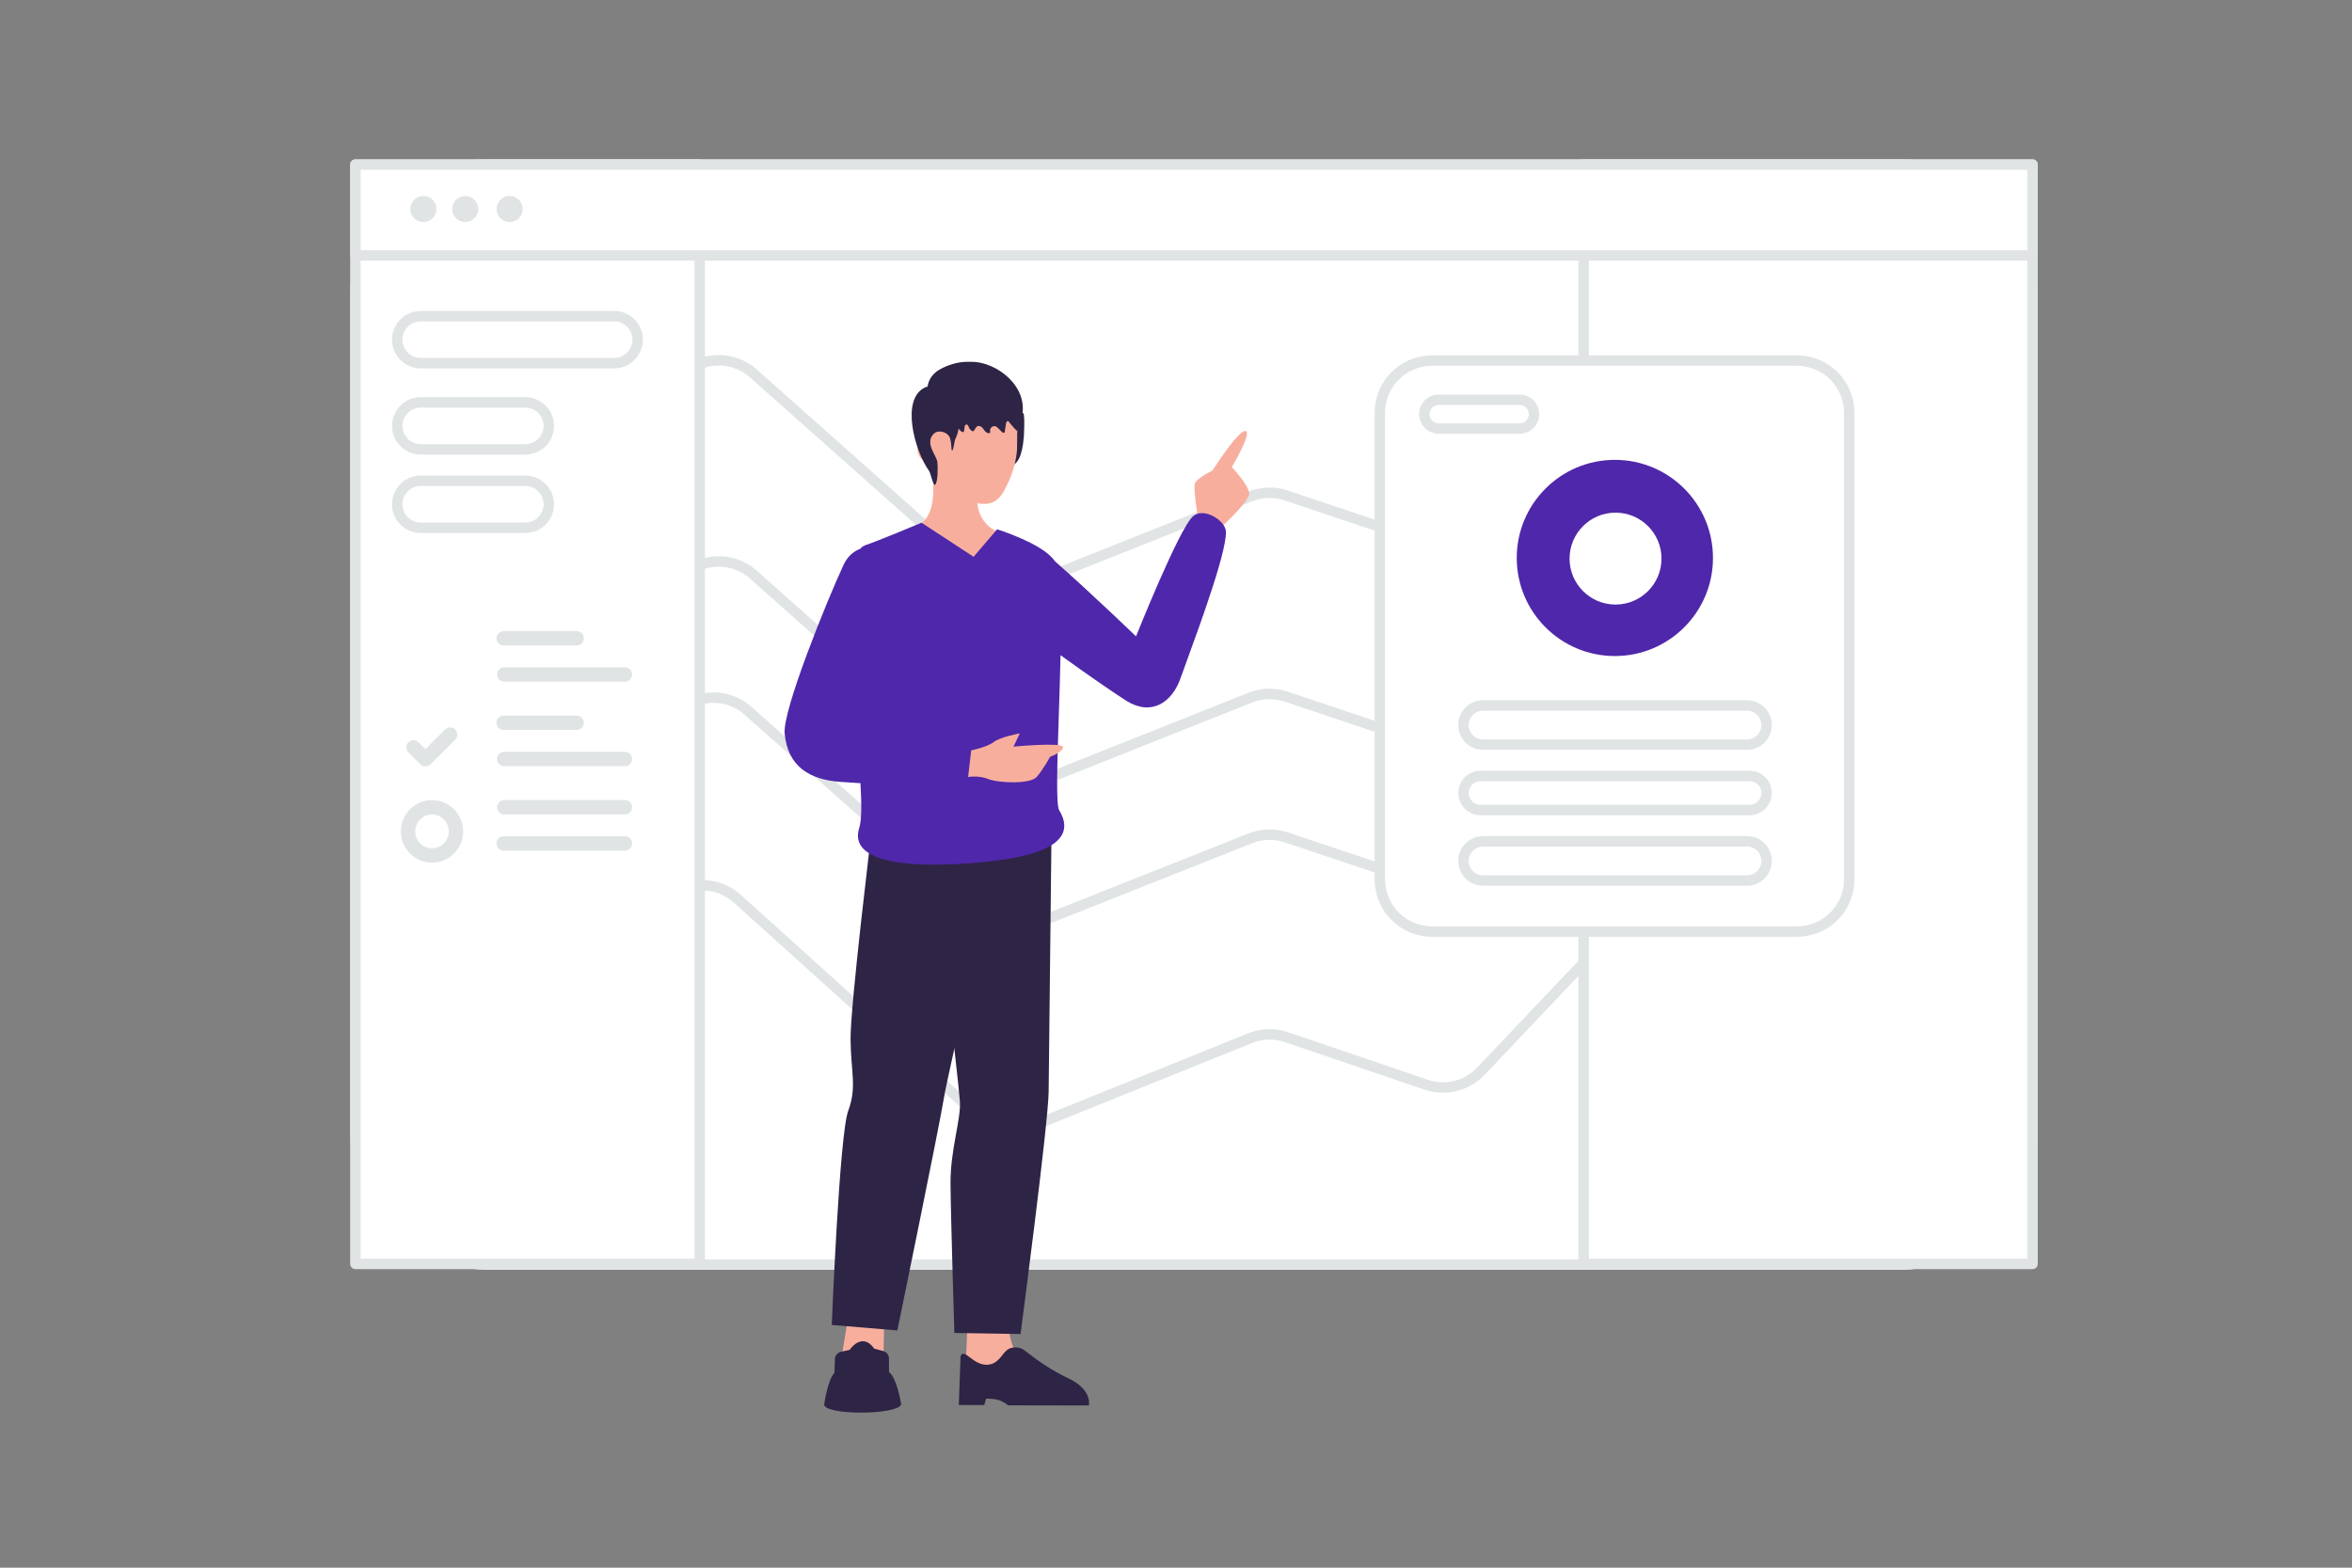 <svg width="900" height="600" viewBox="0 0 900 600" fill="none" xmlns="http://www.w3.org/2000/svg">
<rect x="0" y="0" width="900" height="600" fill="#808080" stroke="none"/>
<g clip-path="url(#clip0_1235_21010)">
<path fill-rule="evenodd" clip-rule="evenodd" d="M136 113C136 85.386 158.386 63 186 63H727.758C755.372 63 777.758 85.386 777.758 113V433.729C777.758 461.344 755.372 483.729 727.758 483.729H186C158.386 483.729 136 461.344 136 433.729V113Z" fill="white" stroke="#E1E4E5" stroke-width="4" stroke-linecap="round" stroke-linejoin="round"/>
<path fill-rule="evenodd" clip-rule="evenodd" d="M185.065 404C173.994 404 165.029 395.006 165.065 383.935L165.26 324.231C165.271 320.938 166.094 317.699 167.657 314.802L257.41 148.398C263.536 137.04 278.654 134.371 288.299 142.943L374.459 219.519C377.23 221.982 380.632 223.626 384.284 224.268C387.936 224.91 391.695 224.524 395.14 223.153L478.427 190.011C482.824 188.261 487.699 188.127 492.186 189.633L545.843 207.643C549.433 208.847 553.29 209.008 556.968 208.107C560.645 207.205 563.991 205.279 566.617 202.551L635.826 130.641C638.638 127.718 642.273 125.719 646.248 124.911L725.012 108.882C737.406 106.359 749 115.832 749 128.48V384C749 395.046 740.046 404 729 404H185.065Z" fill="white" stroke="#E1E4E5" stroke-width="4" stroke-linecap="round" stroke-linejoin="round"/>
<path fill-rule="evenodd" clip-rule="evenodd" d="M185.065 481C173.994 481 165.029 472.006 165.065 460.935L165.26 401.231C165.271 397.938 166.094 394.699 167.657 391.802L257.41 225.398C263.536 214.04 278.654 211.371 288.299 219.943L374.459 296.519C377.23 298.982 380.632 300.626 384.284 301.268C387.936 301.91 391.695 301.524 395.14 300.153L478.427 267.011C482.824 265.261 487.699 265.127 492.186 266.633L545.843 284.643C549.433 285.847 553.29 286.008 556.968 285.107C560.645 284.205 563.991 282.279 566.617 279.551L635.826 207.641C638.638 204.718 642.273 202.719 646.248 201.911L725.012 185.882C737.406 183.359 749 192.832 749 205.48V461C749 472.046 740.046 481 729 481H185.065Z" fill="white" stroke="#E1E4E5" stroke-width="4" stroke-linecap="round" stroke-linejoin="round"/>
<path fill-rule="evenodd" clip-rule="evenodd" d="M185.074 481C174 481 165.033 472 165.074 460.926L165.253 412.739C165.268 408.674 166.521 404.711 168.846 401.376L256.549 275.562C263.394 265.742 277.275 264.094 286.229 272.039L374.467 350.326C377.237 352.784 380.635 354.424 384.282 355.064C387.929 355.704 391.683 355.319 395.124 353.952L478.437 320.857C482.828 319.113 487.695 318.98 492.175 320.48L545.859 338.468C549.445 339.67 553.298 339.831 556.971 338.931C560.644 338.032 563.987 336.109 566.612 333.386L635.826 261.594C638.639 258.677 642.272 256.683 646.243 255.876L725.018 239.872C737.411 237.354 749 246.826 749 259.472V461C749 472.046 740.046 481 729 481H185.074Z" fill="white" stroke="#E1E4E5" stroke-width="4" stroke-linecap="round" stroke-linejoin="round"/>
<path fill-rule="evenodd" clip-rule="evenodd" d="M185 484.001C173.954 484.001 165 475.047 165 464.001V426.771C165 423.795 165.664 420.858 166.943 418.172C168.223 415.486 170.085 413.119 172.395 411.244L256.117 343.276C263.768 337.065 274.802 337.353 282.119 343.953L374.391 427.192C377.176 429.704 380.611 431.382 384.304 432.036C387.997 432.689 391.799 432.29 395.277 430.886L478.339 397.337C482.789 395.54 487.736 395.402 492.279 396.95L545.702 415.151C549.325 416.385 553.225 416.554 556.941 415.637C560.657 414.721 564.032 412.758 566.665 409.981L635.826 337.042C638.638 334.076 642.291 332.042 646.293 331.216L724.954 314.968C737.365 312.404 749 321.882 749 334.554V464.001C749 475.047 740.046 484.001 729 484.001H185Z" fill="white" stroke="#E1E4E5" stroke-width="4" stroke-linecap="round" stroke-linejoin="round"/>
<path fill-rule="evenodd" clip-rule="evenodd" d="M136 63H267.758V483.729H136V63Z" fill="white" stroke="#E1E4E5" stroke-width="4" stroke-linecap="round" stroke-linejoin="round"/>
<path d="M192.727 244.309H220.652M192.944 258.163H239.124M172.255 281.152L162.807 290.591L158.217 286.014M192.727 276.635H220.652M192.944 290.489H239.124M239.123 322.814H192.727M239.124 308.96H192.944" stroke="#E1E4E5" stroke-width="5.5" stroke-linecap="round" stroke-linejoin="round"/>
<path d="M165.236 327.433C166.449 327.433 167.65 327.194 168.77 326.73C169.891 326.266 170.909 325.585 171.767 324.728C172.624 323.87 173.305 322.852 173.769 321.731C174.233 320.611 174.472 319.41 174.472 318.197C174.472 316.984 174.233 315.783 173.769 314.662C173.305 313.542 172.624 312.524 171.767 311.666C170.909 310.808 169.891 310.128 168.77 309.664C167.65 309.2 166.449 308.961 165.236 308.961C162.81 308.997 160.495 309.985 158.792 311.714C157.09 313.442 156.135 315.771 156.135 318.197C156.135 320.623 157.09 322.952 158.792 324.68C160.495 326.408 162.81 327.397 165.236 327.433Z" stroke="#E1E4E5" stroke-width="5.5" stroke-linecap="round" stroke-linejoin="round"/>
<path fill-rule="evenodd" clip-rule="evenodd" d="M152 130C152 127.613 152.948 125.324 154.636 123.636C156.324 121.948 158.613 121 161 121H235C237.387 121 239.676 121.948 241.364 123.636C243.052 125.324 244 127.613 244 130C244 132.387 243.052 134.676 241.364 136.364C239.676 138.052 237.387 139 235 139H161C158.613 139 156.324 138.052 154.636 136.364C152.948 134.676 152 132.387 152 130ZM152 163C152 160.613 152.948 158.324 154.636 156.636C156.324 154.948 158.613 154 161 154H201C203.387 154 205.676 154.948 207.364 156.636C209.052 158.324 210 160.613 210 163C210 165.387 209.052 167.676 207.364 169.364C205.676 171.052 203.387 172 201 172H161C158.613 172 156.324 171.052 154.636 169.364C152.948 167.676 152 165.387 152 163ZM152 193C152 190.613 152.948 188.324 154.636 186.636C156.324 184.948 158.613 184 161 184H201C203.387 184 205.676 184.948 207.364 186.636C209.052 188.324 210 190.613 210 193C210 195.387 209.052 197.676 207.364 199.364C205.676 201.052 203.387 202 201 202H161C158.613 202 156.324 201.052 154.636 199.364C152.948 197.676 152 195.387 152 193ZM606 63H777.758V483.729H606V63Z" fill="white" stroke="#E1E4E5" stroke-width="4" stroke-linecap="round" stroke-linejoin="round"/>
<path fill-rule="evenodd" clip-rule="evenodd" d="M136 63H777.758V97.73H136V63Z" fill="white" stroke="#E1E4E5" stroke-width="4" stroke-linecap="round" stroke-linejoin="round"/>
<path d="M162 84.5C164.485 84.5 166.5 82.485 166.5 80C166.5 77.515 164.485 75.5 162 75.5C159.515 75.5 157.5 77.515 157.5 80C157.5 82.485 159.515 84.5 162 84.5Z" fill="#E1E4E5" stroke="#E1E4E5" stroke-linecap="round" stroke-linejoin="round"/>
<path d="M178 84.5C180.485 84.5 182.5 82.485 182.5 80C182.5 77.515 180.485 75.5 178 75.5C175.515 75.5 173.5 77.515 173.5 80C173.5 82.485 175.515 84.5 178 84.5Z" fill="#E1E4E5" stroke="#E1E4E5" stroke-linecap="round" stroke-linejoin="round"/>
<path d="M195 84.5C197.485 84.5 199.5 82.485 199.5 80C199.5 77.515 197.485 75.5 195 75.5C192.515 75.5 190.5 77.515 190.5 80C190.5 82.485 192.515 84.5 195 84.5Z" fill="#E1E4E5" stroke="#E1E4E5" stroke-linecap="round" stroke-linejoin="round"/>
<path d="M380.526 171.748C379.914 174.196 380.726 176.74 382.065 178.878C383.011 180.388 384.335 178.72 386.264 178.453C389.248 178.035 391.138 174.876 391.783 167.18C392.082 161.558 391.942 158.754 391.628 158.263C390.514 156.506 387.647 155.919 385.386 156.088" fill="#2E2445"/>
<path fill-rule="evenodd" clip-rule="evenodd" d="M385.944 506.256C385.944 506.256 385.762 517.813 392.896 521.919C400.03 526.025 411.082 533.653 411.082 533.653L369.038 535.07L370.237 506.152L385.944 506.256Z" fill="#F8AE9D"/>
<path fill-rule="evenodd" clip-rule="evenodd" d="M367.571 518.993L366.887 537.743H376.653L377.322 535.327C377.322 535.327 380.999 535.177 383.123 536.22C385.369 537.324 385.671 537.859 385.671 537.859L416.646 537.924C416.646 537.924 418.174 531.864 408.732 527.481C399.29 523.096 392.415 516.874 391.109 516.237C389.793 515.596 387.14 515.233 385.271 516.741C383.402 518.247 381.923 522.21 377.688 522.334C372.237 522.494 369.106 515.822 367.571 518.993ZM355.498 317.629C355.498 317.629 366.973 414.998 367.33 421.766C367.687 428.535 363.644 440.216 363.723 452.877C363.801 465.538 365.199 510.16 365.199 510.16L390.513 510.573C390.513 510.573 401.151 429.937 401.266 417.845C401.38 405.754 402.356 318.793 402.356 318.793L355.498 317.629Z" fill="#2E2445"/>
<path fill-rule="evenodd" clip-rule="evenodd" d="M324.539 504.226L319.606 534.184L337.792 534.093L338.367 503.756L324.539 504.226Z" fill="#F8AE9D"/>
<path fill-rule="evenodd" clip-rule="evenodd" d="M321.839 517.345C321.186 517.487 320.6 517.843 320.172 518.356C319.744 518.869 319.5 519.51 319.478 520.178L319.306 525.399C316.709 528.286 315.495 536.678 315.387 537.463C315.381 537.505 315.379 537.547 315.381 537.589C315.667 541.684 342.526 541.615 344.74 537.733C344.81 537.597 344.831 537.441 344.798 537.291C344.553 535.786 343.074 527.393 340.187 525.129L340.168 519.964C340.166 519.306 339.947 518.667 339.546 518.145C339.145 517.624 338.583 517.249 337.948 517.078L334.494 516.149C331.835 512.261 328.212 512.399 325.108 516.635L321.839 517.345ZM333.467 318.546C333.467 318.546 325.363 384.978 325.473 397.699C325.583 410.422 327.967 416.009 324.574 425.135C321.181 434.261 318.287 507.105 318.287 507.105L343.379 509.195C343.379 509.195 359.409 431.248 361.152 420.441C362.895 409.634 384.439 317.629 384.439 317.629L333.467 318.546Z" fill="#2E2445"/>
<path fill-rule="evenodd" clip-rule="evenodd" d="M458.586 199.102C458.586 199.102 456.491 187.427 457.244 185.063C457.888 183.019 463.969 180.073 463.969 180.073C463.969 180.073 474.547 163.364 476.861 165.065C478.745 166.445 471.353 178.763 471.353 178.763C471.353 178.763 478.093 185.835 477.999 188.996C477.905 192.157 466.998 202.053 466.998 202.053L458.586 199.102ZM349.873 201.845C349.873 201.845 356.839 200.21 357.081 188.795C357.322 177.381 357.153 173.485 357.153 173.485L373.668 173.208C373.668 173.208 373.835 185.929 373.838 190.53C373.844 200.548 381.283 203.254 381.283 203.254C381.283 203.254 380.665 214.207 366.761 214.989C355.905 215.6 349.873 201.845 349.873 201.845Z" fill="#F8AE9D"/>
<path fill-rule="evenodd" clip-rule="evenodd" d="M355.636 167.714C348.791 167.449 349.907 177.47 357.018 177.456C357.018 177.456 364.66 192.822 376.658 192.862C382.437 192.881 384.324 187.733 386.057 184.119C387.789 180.506 389.061 175.1 389.166 171.79C389.28 168.261 389.294 156.667 389.294 156.667L355.369 156.652L355.636 167.714Z" fill="#F8AE9D"/>
<path fill-rule="evenodd" clip-rule="evenodd" d="M381.544 202.575C381.544 202.575 399.335 208.128 403.623 214.763C417.434 226.896 434.708 243.559 434.708 243.559C434.708 243.559 451.16 202.268 456.539 197.561C460.219 194.34 467.551 198.323 468.917 202.416C470.672 207.673 459.404 238.511 454.082 253.075L454.081 253.078C453.051 255.898 452.243 258.108 451.797 259.403C448.552 268.818 440.656 274.218 431.047 268.234C427.174 265.822 415.648 257.918 405.815 250.753C405.661 258.28 405.402 266.212 405.156 273.746C404.558 292.049 404.037 307.998 405.289 310.07C411.491 320.342 403.245 327.394 375.943 329.985C348.641 332.576 324.419 330.454 328.814 316.746C329.731 313.889 329.719 307.741 329.262 299.753C326.587 299.61 323.914 299.434 321.244 299.224C309.85 298.326 301.423 293.431 300.248 280.715C299.424 271.811 316.388 230.008 322.749 216.263C324.237 213.047 326.538 211.045 329.145 210.046C329.751 209.369 330.435 208.894 331.203 208.641C335.875 207.101 352.628 200.062 352.628 200.062L372.558 213.101L381.544 202.575ZM327.416 276.159C327.401 276.198 327.387 276.236 327.372 276.275L327.427 276.282L327.416 276.159Z" fill="#4F27AA"/>
<path fill-rule="evenodd" clip-rule="evenodd" d="M371.637 287.192C371.637 287.192 377.716 285.97 380.204 284.017C382.691 282.064 390.225 280.684 390.225 280.684L387.815 285.759C387.815 285.759 406.28 284.026 406.717 285.848C407.155 287.669 401.814 289.649 401.814 289.649C401.814 289.649 399.18 294.569 396.631 297.42C394.218 300.119 382.233 299.798 378.031 298.114C374.401 296.659 370.453 297.386 370.453 297.386L371.637 287.192Z" fill="#F8AE9D"/>
<path d="M357.498 157.125C358.498 158.434 360.261 158.722 361.714 158.981C363.667 159.329 364.633 160.054 365.647 161.999C366.289 163.242 366.931 164.603 368.079 165.276C369.015 165.827 368.987 164.434 369.125 163.357C369.137 163.256 369.157 163.156 369.184 163.058C369.407 162.197 370.321 162.341 370.586 163.19C370.829 163.96 371.35 164.611 372.012 164.973C372.12 165.032 372.235 165.084 372.35 165.062C372.505 165.04 372.627 164.892 372.728 164.759C372.939 164.482 373.148 164.131 373.365 163.759C374.08 162.53 375.443 162.961 376.242 164.137C376.742 164.87 377.337 165.624 378.154 165.794C378.418 165.853 378.749 165.809 378.87 165.55C379.026 165.232 378.783 164.914 378.823 164.589C378.857 164.285 378.985 164.152 379.127 163.893C379.681 162.895 380.963 162.858 381.745 163.69C382.289 164.269 382.856 164.826 383.445 165.358C383.695 165.58 384.06 165.802 384.31 165.58C384.445 165.461 384.479 165.262 384.506 165.069C384.648 164.13 384.783 163.19 384.925 162.251C385.006 161.726 385.283 161.038 385.756 161.171C385.986 161.238 386.121 161.482 386.249 161.704C386.405 161.985 389.182 165.188 389.236 164.944C389.668 163.124 390.554 161.467 390.986 159.647C393.784 147.937 381.371 138.521 371.89 138.469C369.782 138.454 367.856 138.489 365.809 138.984C363.626 139.517 361.322 140.362 359.342 141.553C356.565 143.218 354.464 146.243 355.004 149.853" fill="#2E2445"/>
<path d="M365.207 153.341C366.544 154.87 366.898 157.021 367.022 159.053C367.206 162.118 366.957 165.301 365.555 168.022C365.155 168.796 364.86 172.629 364.244 172.417C364.047 172.351 364.08 169.379 363.562 167.777C362.763 165.295 359.08 164.348 357.422 165.917C354.775 168.412 356.328 171.444 357.206 173.33C357.73 174.469 358.562 175.746 358.707 176.951C358.883 178.493 358.936 184.113 357.94 185.423C357.108 186.522 356.223 181.214 355.469 180.168C349.893 172.377 344.545 152.54 354.067 148.237C355.515 147.582 359.984 147.244 361.341 148.078" fill="#2E2445"/>
<path d="M687.626 138H548C536.954 138 528 146.954 528 158V336.544C528 347.59 536.954 356.544 548 356.544H687.626C698.672 356.544 707.626 347.59 707.626 336.544V158C707.626 146.954 698.672 138 687.626 138Z" fill="white" stroke="#E1E4E5" stroke-width="4" stroke-linecap="round" stroke-linejoin="round"/>
<mask id="mask0_1235_21010" style="mask-type:alpha" maskUnits="userSpaceOnUse" x="526" y="136" width="184" height="223">
<path d="M528 138H707.626V356.544H528V138Z" fill="white" stroke="white" stroke-width="4" stroke-linecap="round" stroke-linejoin="round"/>
</mask>
<g mask="url(#mask0_1235_21010)">
<path d="M669.5 297H566.5C562.91 297 560 299.91 560 303.5C560 307.09 562.91 310 566.5 310H669.5C673.09 310 676 307.09 676 303.5C676 299.91 673.09 297 669.5 297Z" fill="white" stroke="#E1E4E5" stroke-width="4" stroke-linecap="round" stroke-linejoin="round"/>
<path d="M668.5 270H567.5C563.358 270 560 273.358 560 277.5C560 281.642 563.358 285 567.5 285H668.5C672.642 285 676 281.642 676 277.5C676 273.358 672.642 270 668.5 270Z" fill="white" stroke="#E1E4E5" stroke-width="4" stroke-linecap="round" stroke-linejoin="round"/>
<path d="M668.5 322H567.5C563.358 322 560 325.358 560 329.5C560 333.642 563.358 337 567.5 337H668.5C672.642 337 676 333.642 676 329.5C676 325.358 672.642 322 668.5 322Z" fill="white" stroke="#E1E4E5" stroke-width="4" stroke-linecap="round" stroke-linejoin="round"/>
<path d="M581.5 153H550.5C547.462 153 545 155.462 545 158.5C545 161.538 547.462 164 550.5 164H581.5C584.538 164 587 161.538 587 158.5C587 155.462 584.538 153 581.5 153Z" fill="white" stroke="#E1E4E5" stroke-width="4" stroke-linecap="round" stroke-linejoin="round"/>
<path fill-rule="evenodd" clip-rule="evenodd" d="M617.933 176C638.666 176 655.474 192.808 655.474 213.542C655.474 234.275 638.666 251.083 617.933 251.083C597.199 251.083 580.391 234.275 580.391 213.542C580.391 192.808 597.199 176 617.933 176ZM618.187 196.208C608.473 196.208 600.599 204.082 600.599 213.796C600.599 223.51 608.473 231.385 618.187 231.385C627.901 231.385 635.775 223.51 635.775 213.796C635.775 204.082 627.901 196.208 618.187 196.208Z" fill="#4F27AA"/>
</g>
</g>
<defs>
<clipPath id="clip0_1235_21010">
<rect width="900" height="600" fill="white"/>
</clipPath>
</defs>
</svg>
